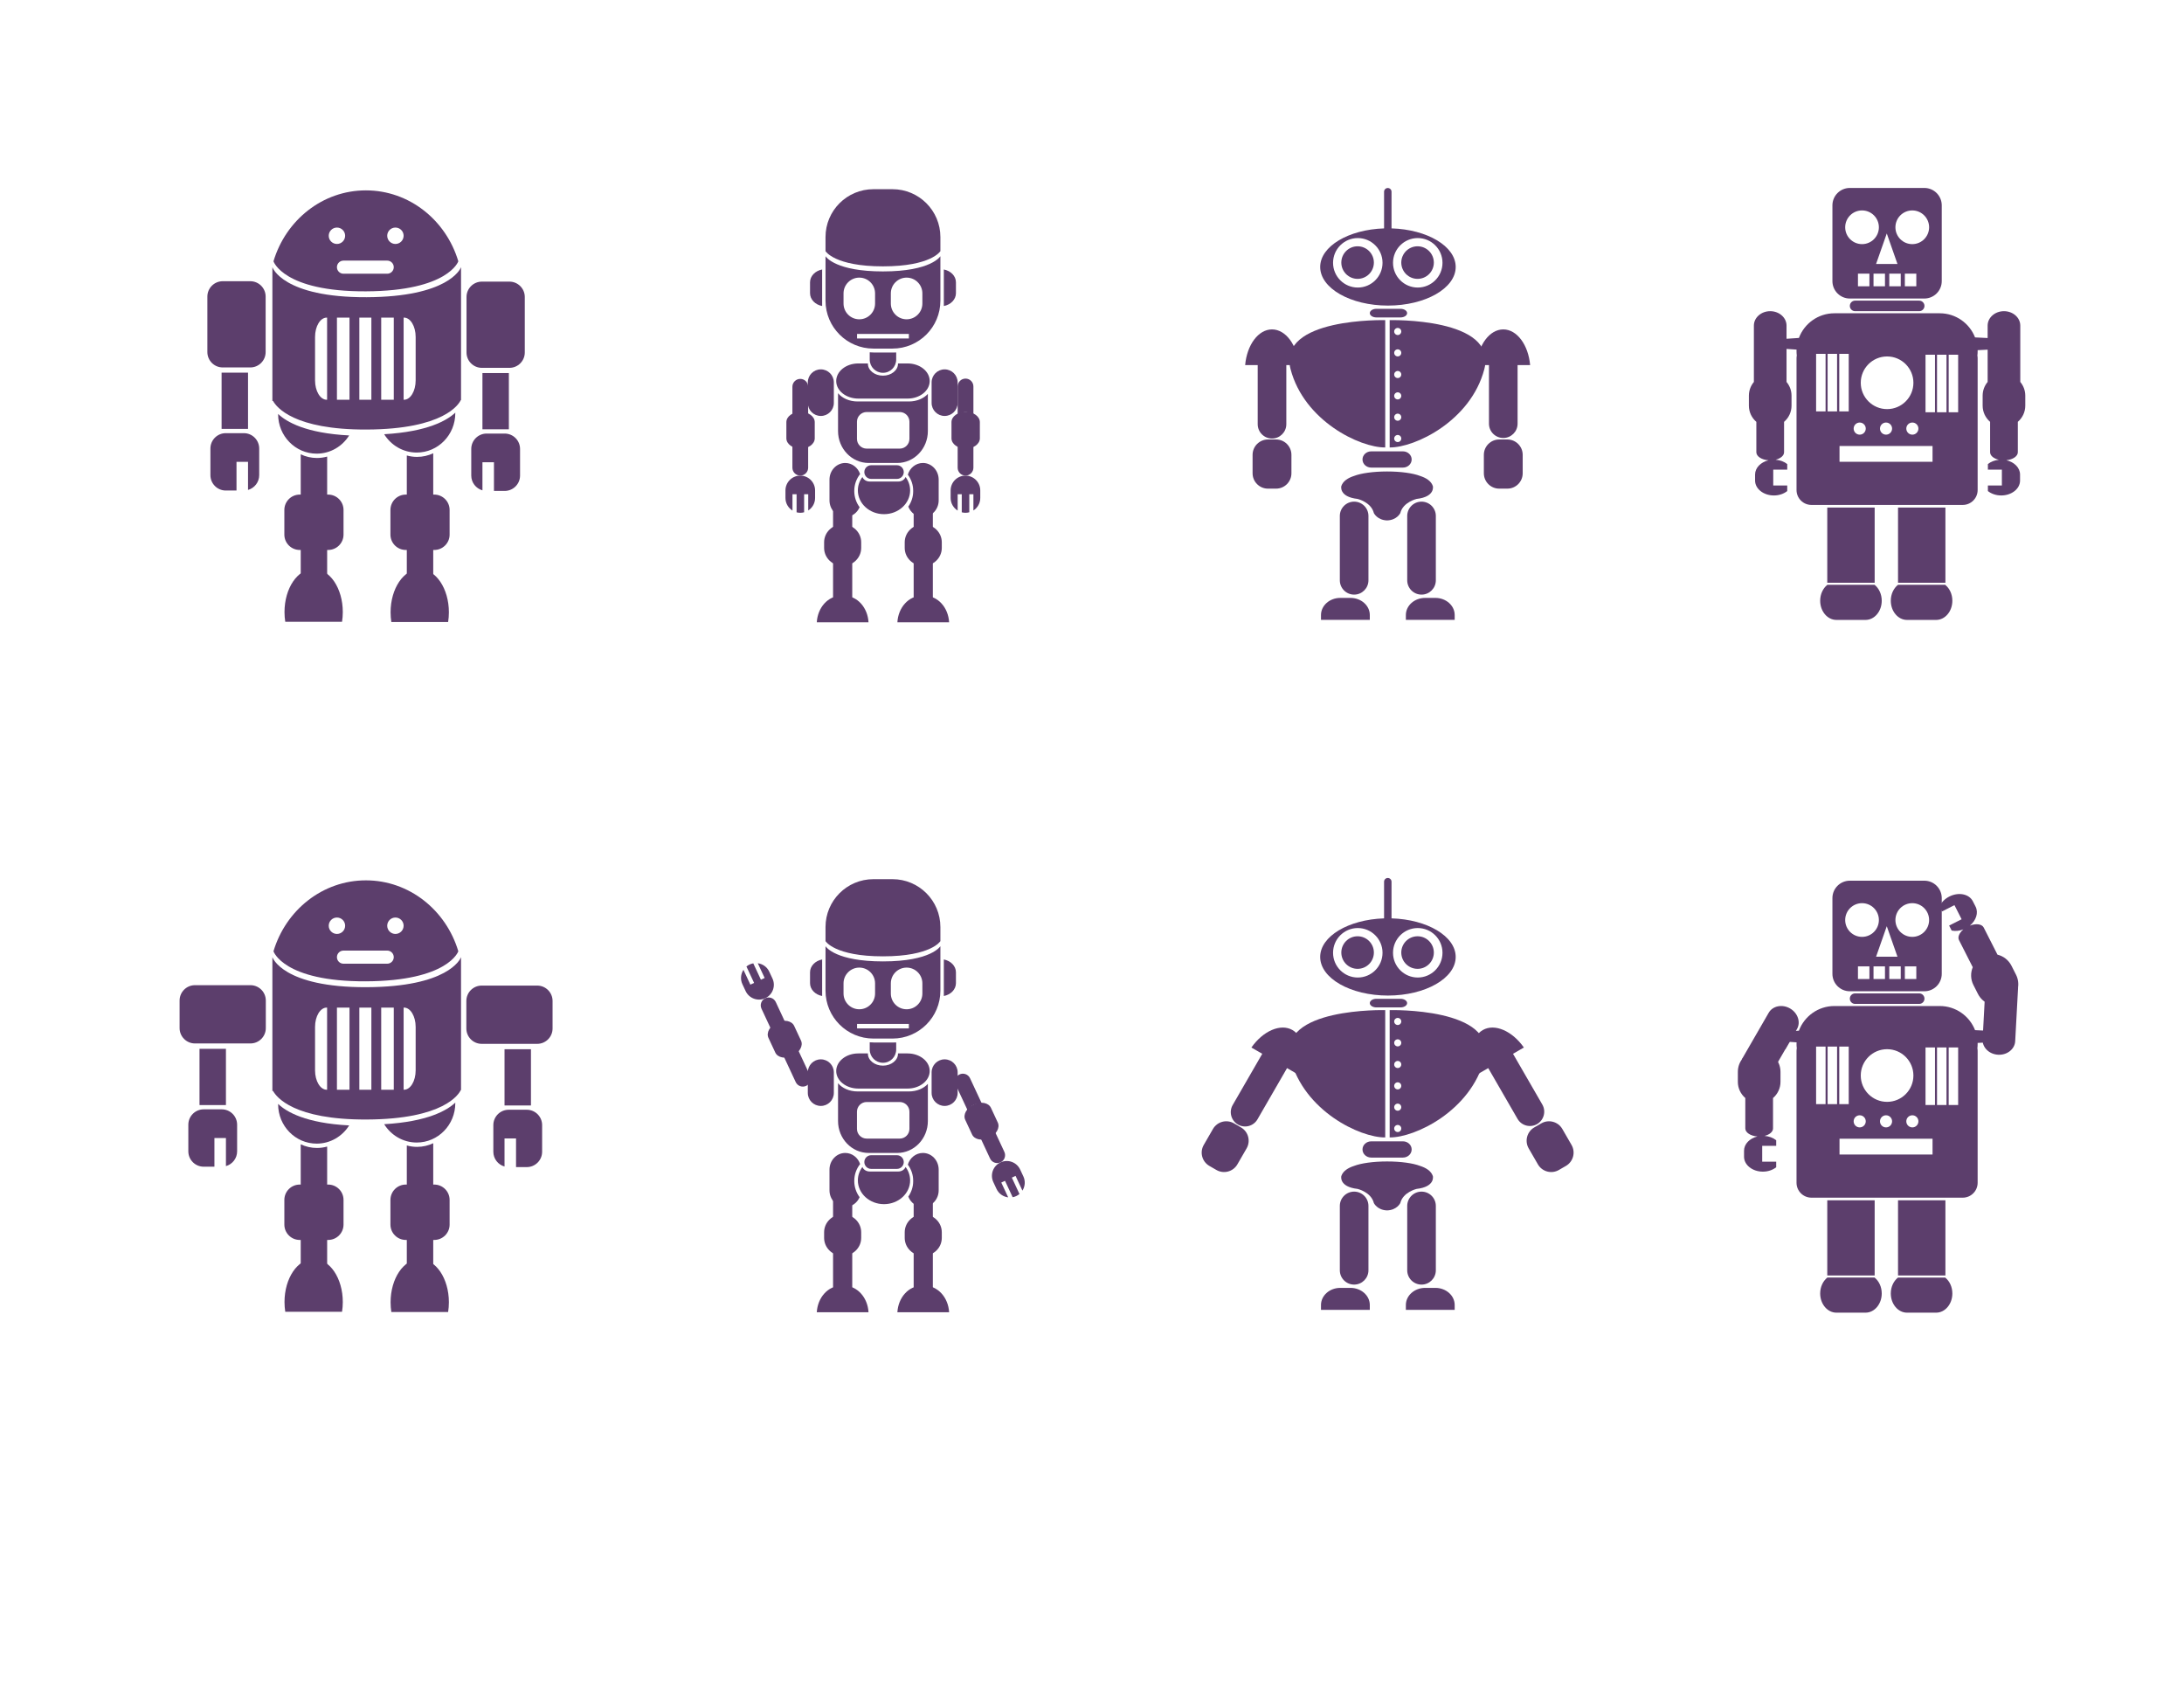 <?xml version="1.0" encoding="utf-8"?>
<!-- Generator: Adobe Illustrator 15.0.0, SVG Export Plug-In . SVG Version: 6.00 Build 0)  -->
<!DOCTYPE svg PUBLIC "-//W3C//DTD SVG 1.1//EN" "http://www.w3.org/Graphics/SVG/1.1/DTD/svg11.dtd">
<svg version="1.1" id="Layer_1" xmlns="http://www.w3.org/2000/svg" xmlns:xlink="http://www.w3.org/1999/xlink" x="0px" y="0px"
	 width="792px" height="612px" viewBox="0 0 792 612" enable-background="new 0 0 792 612" xml:space="preserve">
<g>
	<g>
		<path fill="#5C3E6C" d="M75.2,127.659c0,3.078,2.495,5.572,5.572,5.572h9.986c3.077,0,5.572-2.494,5.572-5.572v-20.12
			c0-3.077-2.495-5.572-5.572-5.572h-9.986c-3.077,0-5.572,2.495-5.572,5.572V127.659z"/>
		<path fill="#5C3E6C" d="M169.178,127.806c0,3.078,2.494,5.572,5.57,5.572h9.987c3.077,0,5.571-2.494,5.571-5.572v-20.12
			c0-3.077-2.494-5.572-5.571-5.572h-9.987c-3.076,0-5.57,2.496-5.57,5.572V127.806z"/>
		<path fill="#5C3E6C" d="M151.234,165.666c-1.285,0-2.527-0.181-3.709-0.512v50.806h9.582v-51.615
			C155.321,165.191,153.332,165.666,151.234,165.666z"/>
		<path fill="#5C3E6C" d="M114.943,166.062c-2.104,0-4.098-0.478-5.888-1.328v51.151h9.583v-50.33
			C117.46,165.883,116.223,166.062,114.943,166.062z"/>
		<rect x="80.359" y="135.12" fill="#5C3E6C" width="9.583" height="20.393"/>
		<rect x="174.951" y="135.268" fill="#5C3E6C" width="9.582" height="20.393"/>
		<path fill="#5C3E6C" d="M88.423,157.061h-6.546c-3.077,0-5.572,2.494-5.572,5.571v9.656c0,3.077,2.495,5.572,5.572,5.572h3.889
			v-10.4h4.176v10.185c2.338-0.661,4.054-2.806,4.054-5.356v-9.656C93.996,159.555,91.5,157.061,88.423,157.061z"/>
		<path fill="#5C3E6C" d="M183.016,157.207h-6.547c-3.077,0-5.572,2.495-5.572,5.572v9.656c0,2.551,1.717,4.695,4.055,5.357v-10.186
			h4.176v10.4h3.889c3.076,0,5.571-2.496,5.571-5.572v-9.656C188.587,159.702,186.092,157.207,183.016,157.207z"/>
		<path fill="#5C3E6C" d="M167.169,96.925c-0.315,0.791-4.847,10.716-34.186,10.842c-30.548,0.131-34.204-10.889-34.205-10.894
			v48.513c0.083,0,0.167,0.001,0.25,0.004c1.198,2.203,7.464,10.472,33.955,10.359c28.07-0.121,33.432-9.212,34.119-10.691
			c0.028,0.01,0.06,0.016,0.087,0.028V96.923C167.182,96.924,167.176,96.924,167.169,96.925z M118.618,144.947h-0.146
			c-2.332,0-4.221-3.138-4.221-7.011v-15.761c0-3.873,1.89-7.012,4.221-7.012h0.146V144.947z M126.74,144.947h-4.552v-29.784h4.552
			V144.947z M134.672,144.947h-4.363v-29.784h4.363V144.947z M142.799,144.947h-4.559v-29.784h4.559V144.947z M150.732,137.937
			c0,3.873-1.889,7.011-4.221,7.011h-0.144v-29.784h0.144c2.332,0,4.221,3.14,4.221,7.012V137.937z"/>
		<path fill="#5C3E6C" d="M132.689,69.028c-15.745,0-29.068,10.816-33.514,25.714c0.001,0.005,3.582,11.025,33.514,10.895
			c29.94-0.131,33.514-10.895,33.514-10.895l0,0C161.758,79.844,148.435,69.028,132.689,69.028z M119.212,85.484
			c0-1.643,1.333-2.974,2.975-2.974c1.642,0,2.974,1.332,2.974,2.974c0,1.643-1.332,2.974-2.974,2.974
			C120.544,88.458,119.212,87.127,119.212,85.484z M140.416,99.252h-15.852c-1.314,0-2.379-1.065-2.379-2.379
			c0-1.313,1.065-2.379,2.379-2.379h15.852c1.314,0,2.379,1.065,2.379,2.379C142.795,98.187,141.73,99.252,140.416,99.252z
			 M143.393,88.458c-1.643,0-2.975-1.331-2.975-2.974c0-1.643,1.332-2.974,2.975-2.974s2.975,1.332,2.975,2.974
			C146.367,87.127,145.035,88.458,143.393,88.458z"/>
		<path fill="#5C3E6C" d="M124.575,193.84c0,3.078-2.495,5.572-5.572,5.572h-10.314c-3.077,0-5.572-2.494-5.572-5.572v-8.933
			c0-3.077,2.495-5.572,5.572-5.572h10.314c3.077,0,5.572,2.495,5.572,5.572V193.84z"/>
		<path fill="#5C3E6C" d="M163.045,193.84c0,3.078-2.494,5.572-5.571,5.572H147.16c-3.078,0-5.572-2.494-5.572-5.572v-8.933
			c0-3.077,2.494-5.572,5.572-5.572h10.313c3.077,0,5.571,2.495,5.571,5.572V193.84z"/>
		<path fill="#5C3E6C" d="M139.314,157.446c2.479,3.994,6.842,6.648,11.814,6.648c7.72,0,13.979-6.392,13.979-14.276
			c0-0.062-0.004-0.125-0.005-0.187C162.067,152.478,155.043,156.527,139.314,157.446z"/>
		<path fill="#5C3E6C" d="M100.863,150.096c-0.001,0.039-0.004,0.078-0.004,0.117c0,7.885,6.259,14.277,13.979,14.277
			c4.953,0,9.302-2.635,11.784-6.602C110.923,157.08,103.901,152.99,100.863,150.096z"/>
		<path fill="#5C3E6C" d="M103.537,225.454h20.501c0.177-1.132,0.272-2.31,0.272-3.521c0-8.64-4.732-15.642-10.57-15.642
			c-5.836,0-10.568,7.002-10.568,15.642c0,1.213,0.097,2.393,0.273,3.526C103.476,225.458,103.505,225.454,103.537,225.454z"/>
		<path fill="#5C3E6C" d="M142.008,225.539h20.5c0.176-1.132,0.273-2.31,0.273-3.521c0-8.639-4.733-15.642-10.57-15.642
			c-5.838,0-10.569,7.003-10.569,15.642c0,1.213,0.097,2.392,0.272,3.525C141.946,225.543,141.975,225.539,142.008,225.539z"/>
	</g>
</g>
<g>
	<g>
		<path fill="#5C3E6C" d="M320.193,96.578c17.562,0,20.83-5.514,20.83-5.514v-5.098c0-9.591-7.775-17.365-17.366-17.365h-6.928
			c-9.591,0-17.367,7.774-17.367,17.365v5.098C299.362,91.064,302.631,96.578,320.193,96.578z"/>
		<path fill="#5C3E6C" d="M298.138,98.009c0-0.103,0.008-0.2,0.021-0.296c-2.522,0.469-4.411,2.374-4.411,4.656v3.939
			c0,2.277,1.879,4.178,4.391,4.653V98.009z"/>
		<path fill="#5C3E6C" d="M342.269,98.009c0-0.103-0.008-0.2-0.02-0.296c2.522,0.469,4.41,2.374,4.41,4.656v3.939
			c0,2.277-1.879,4.178-4.391,4.653V98.009z"/>
		<path fill="#5C3E6C" d="M320.193,98.416c-16.932,0-20.576-5.121-20.815-5.49c-0.006-0.002-0.011-0.003-0.016-0.004v16.107
			c0,9.59,7.776,17.365,17.367,17.365h6.928c9.591,0,17.366-7.775,17.366-17.365V92.902
			C341.023,92.902,337.756,98.416,320.193,98.416z M305.897,110.057v-3.676c0-3.158,2.561-5.717,5.719-5.717
			s5.719,2.559,5.719,5.717v3.676c0,3.158-2.561,5.719-5.719,5.719S305.897,113.215,305.897,110.057z M329.588,122.72h-18.789
			v-1.634h18.789V122.72z M334.488,110.057c0,3.158-2.56,5.719-5.718,5.719s-5.719-2.561-5.719-5.719v-3.676
			c0-3.158,2.561-5.717,5.719-5.717s5.718,2.559,5.718,5.717V110.057z"/>
		<path fill="#5C3E6C" d="M323.964,127.822h-6.928c-0.555,0-1.102-0.027-1.643-0.078v2.633c0,2.65,2.148,4.799,4.8,4.799
			c2.65,0,4.799-2.148,4.799-4.799v-2.586C324.652,127.811,324.309,127.822,323.964,127.822z"/>
		<path fill="#5C3E6C" d="M329.132,131.783h-3.482v0.093c0,2.397-2.443,4.339-5.456,4.339c-3.015,0-5.457-1.941-5.457-4.339v-0.093
			h-3.482c-4.425,0-8.011,2.854-8.011,6.371c0,3.519,3.586,6.371,8.011,6.371h17.878c4.425,0,8.012-2.853,8.012-6.371
			C337.144,134.637,333.557,131.783,329.132,131.783z"/>
		<path fill="#5C3E6C" d="M327.737,171.17c0,1.371-1.112,2.48-2.481,2.48h-9.334c-1.37,0-2.481-1.109-2.481-2.48l0,0
			c0-1.371,1.111-2.481,2.481-2.481h9.334C326.625,168.688,327.737,169.799,327.737,171.17L327.737,171.17z"/>
		<path fill="#5C3E6C" d="M328.394,172.954c-0.387,0.956-1.406,1.641-2.606,1.641h-10.437c-1.201,0-2.223-0.685-2.607-1.641
			c-1.041,1.384-1.651,3.058-1.651,4.86c0,4.762,4.243,8.621,9.477,8.621c5.234,0,9.477-3.859,9.477-8.621
			C330.045,176.012,329.435,174.338,328.394,172.954z"/>
		<path fill="#5C3E6C" d="M334.679,167.871c-2.566,0-4.739,1.786-5.462,4.244c1.223,1.637,1.95,3.684,1.95,5.904
			c0,2.121-0.662,4.078-1.784,5.677c0.852,2.204,2.9,3.759,5.296,3.759c3.158,0,5.719-2.699,5.719-6.029v-7.521
			C340.397,170.571,337.837,167.871,334.679,167.871z"/>
		<path fill="#5C3E6C" d="M309.79,178.02c0-2.32,0.795-4.451,2.119-6.125c-0.785-2.342-2.897-4.023-5.387-4.023
			c-3.157,0-5.718,2.7-5.718,6.033v7.521c0,3.33,2.561,6.029,5.718,6.029c2.317,0,4.309-1.454,5.207-3.545
			C310.514,182.275,309.79,180.235,309.79,178.02z"/>
		<path fill="#5C3E6C" d="M347.28,146.104c0,2.607-2.113,4.719-4.72,4.719l0,0c-2.607,0-4.721-2.111-4.721-4.719v-7.453
			c0-2.605,2.113-4.72,4.721-4.72l0,0c2.606,0,4.72,2.114,4.72,4.72V146.104z"/>
		<path fill="#5C3E6C" d="M302.381,146.104c0,2.607-2.113,4.719-4.721,4.719l0,0c-2.606,0-4.719-2.111-4.719-4.719v-7.453
			c0-2.605,2.112-4.72,4.719-4.72l0,0c2.607,0,4.721,2.114,4.721,4.72V146.104z"/>
		<path fill="#5C3E6C" d="M355.331,158.941c0,2.059-2.302,3.727-5.144,3.727l0,0c-2.841,0-5.143-1.668-5.143-3.727v-5.883
			c0-2.059,2.302-3.727,5.143-3.727l0,0c2.842,0,5.144,1.668,5.144,3.727V158.941z"/>
		<path fill="#5C3E6C" d="M350.136,149.446c1.148,0,2.173,0.521,2.857,1.336v-10.651c0-1.576-1.279-2.856-2.857-2.856
			c-1.577,0-2.855,1.28-2.855,2.856v10.651C347.964,149.967,348.988,149.446,350.136,149.446z"/>
		<path fill="#5C3E6C" d="M290.21,149.553c1.146,0,2.172,0.519,2.855,1.334v-10.65c0-1.578-1.278-2.855-2.855-2.855
			c-1.578,0-2.857,1.277-2.857,2.855v10.65C288.036,150.071,289.062,149.553,290.21,149.553z"/>
		<path fill="#5C3E6C" d="M305.578,190.527c1.275,0,2.463,0.352,3.479,0.949v-14.141c0-2.307-1.558-4.176-3.479-4.176
			c-1.92,0-3.478,1.869-3.478,4.176v14.139C303.116,190.879,304.304,190.527,305.578,190.527z"/>
		<path fill="#5C3E6C" d="M334.808,190.527c1.274,0,2.461,0.352,3.477,0.949v-14.141c0-2.307-1.556-4.176-3.477-4.176
			s-3.479,1.869-3.479,4.176v14.139C332.345,190.879,333.532,190.527,334.808,190.527z"/>
		<path fill="#5C3E6C" d="M341.529,198.672c0,3.596-3.011,6.51-6.722,6.51l0,0c-3.713,0-6.723-2.914-6.723-6.51v-2.047
			c0-3.598,3.01-6.512,6.723-6.512l0,0c3.711,0,6.722,2.914,6.722,6.512V198.672z"/>
		<path fill="#5C3E6C" d="M312.301,198.672c0,3.596-3.01,6.51-6.723,6.51l0,0c-3.712,0-6.722-2.914-6.722-6.51v-2.047
			c0-3.598,3.01-6.512,6.722-6.512l0,0c3.713,0,6.723,2.914,6.723,6.512V198.672z"/>
		<path fill="#5C3E6C" d="M325.658,225.637h18.526c-0.292-5.362-4.104-9.604-8.768-9.604h-1.22c-4.667,0-8.483,4.253-8.768,9.622
			C325.503,225.643,325.579,225.637,325.658,225.637z"/>
		<path fill="#5C3E6C" d="M305.578,217.189c1.275,0,2.463,0.351,3.479,0.949v-14.141c0-2.307-1.558-4.176-3.479-4.176
			c-1.92,0-3.478,1.869-3.478,4.176v14.139C303.116,217.54,304.304,217.189,305.578,217.189z"/>
		<path fill="#5C3E6C" d="M334.808,217.189c1.274,0,2.461,0.351,3.477,0.949v-14.141c0-2.307-1.556-4.176-3.477-4.176
			s-3.479,1.869-3.479,4.176v14.139C332.345,217.54,333.532,217.189,334.808,217.189z"/>
		<path fill="#5C3E6C" d="M296.43,225.637h18.526c-0.293-5.362-4.104-9.604-8.766-9.604h-1.222c-4.668,0-8.481,4.253-8.767,9.622
			C296.275,225.643,296.351,225.637,296.43,225.637z"/>
		<path fill="#5C3E6C" d="M350.136,160.274c1.148,0,2.173-0.519,2.857-1.335v10.65c0,1.578-1.279,2.856-2.857,2.856
			c-1.577,0-2.855-1.278-2.855-2.856v-10.65C347.964,159.756,348.988,160.274,350.136,160.274z"/>
		<path fill="#5C3E6C" d="M290.21,160.274c1.146,0,2.172-0.519,2.855-1.335v10.65c0,1.578-1.278,2.856-2.855,2.856
			c-1.578,0-2.857-1.278-2.857-2.856v-10.65C288.036,159.756,289.062,160.274,290.21,160.274z"/>
		<path fill="#5C3E6C" d="M295.455,158.941c0,2.059-2.303,3.727-5.144,3.727l0,0c-2.841,0-5.144-1.668-5.144-3.727v-5.883
			c0-2.059,2.303-3.727,5.144-3.727l0,0c2.841,0,5.144,1.668,5.144,3.727V158.941z"/>
		<path fill="#5C3E6C" d="M350.107,172.457c-2.967,0-5.372,2.404-5.372,5.372v2.739c0,1.926,1.02,3.612,2.545,4.561v-5.932h1.49
			v6.568c0.428,0.109,0.875,0.173,1.337,0.173c0.484,0,0.95-0.069,1.396-0.188v-6.553h1.49v5.896
			c1.493-0.953,2.486-2.623,2.486-4.525v-2.739C355.479,174.861,353.074,172.457,350.107,172.457z"/>
		<path fill="#5C3E6C" d="M290.21,172.457c-2.968,0-5.373,2.404-5.373,5.372v2.739c0,1.926,1.019,3.612,2.545,4.561v-5.932h1.491
			v6.568c0.428,0.109,0.874,0.173,1.337,0.173c0.482,0,0.948-0.069,1.395-0.188v-6.553h1.49v5.896
			c1.494-0.953,2.486-2.623,2.486-4.525v-2.739C295.581,174.861,293.177,172.457,290.21,172.457z"/>
		<path fill="#5C3E6C" d="M329.617,145.568h-18.638c-2.984,0-5.597-1.197-7.073-2.994v13.721c0,6.394,4.98,11.576,11.125,11.576
			h10.324c6.145,0,11.124-5.183,11.124-11.576v-13.473C334.973,144.48,332.463,145.568,329.617,145.568z M329.795,159.146
			c0,1.945-1.577,3.521-3.521,3.521h-11.987c-1.943,0-3.521-1.576-3.521-3.521v-6.229c0-1.943,1.577-3.52,3.521-3.52h11.987
			c1.944,0,3.521,1.576,3.521,3.52V159.146z"/>
	</g>
</g>
<g>
	<g>
		<g>
			<circle fill="#5C3E6C" cx="492.316" cy="95.208" r="5.904"/>
			<circle fill="#5C3E6C" cx="514.061" cy="95.208" r="5.904"/>
			<path fill="#5C3E6C" d="M504.619,82.811v-13.29c0-0.747-0.605-1.352-1.352-1.352s-1.352,0.604-1.352,1.352v13.295
				C489,83.229,478.75,89.329,478.75,96.795c0,7.735,11,14.005,24.57,14.005c13.568,0,24.569-6.27,24.569-14.005
				C527.89,89.309,517.584,83.195,504.619,82.811z M492.387,104.261c-4.953,0-8.969-4.016-8.969-8.969
				c0-4.952,4.016-8.968,8.969-8.968s8.969,4.016,8.969,8.968C501.355,100.245,497.34,104.261,492.387,104.261z M514.131,104.261
				c-4.953,0-8.968-4.016-8.968-8.969c0-4.952,4.015-8.968,8.968-8.968s8.969,4.016,8.969,8.968
				C523.1,100.245,519.084,104.261,514.131,104.261z"/>
		</g>
		<path fill="#5C3E6C" d="M502.336,116.08c0,0-39.24-1.013-34.328,17.771c4.914,18.784,25.168,28.492,34.328,28.392V116.08z"/>
		<path fill="#5C3E6C" d="M510.273,113.537c0,0.862-1.072,1.562-2.395,1.562h-8.74c-1.323,0-2.395-0.7-2.395-1.562l0,0
			c0-0.863,1.071-1.562,2.395-1.562h8.74C509.201,111.975,510.273,112.674,510.273,113.537L510.273,113.537z"/>
		<path fill="#5C3E6C" d="M511.922,166.604c0,1.626-1.412,2.943-3.156,2.943h-11.514c-1.744,0-3.158-1.317-3.158-2.943l0,0
			c0-1.626,1.414-2.945,3.158-2.945h11.514C510.51,163.659,511.922,164.979,511.922,166.604L511.922,166.604z"/>
		<path fill="#5C3E6C" d="M519.607,176.255c-0.605-1.832-2.428-2.98-4.654-3.694c-2.492-0.966-6.908-1.608-11.943-1.608
			c-5.037,0-9.453,0.643-11.947,1.608c-2.225,0.714-4.047,1.862-4.65,3.694c0,0-0.979,3.881,5.903,4.654
			c0,0,4.927,1.148,5.903,5.138c0,0,1.232,2.552,4.791,2.655c3.557-0.104,4.789-2.655,4.789-2.655
			c0.977-3.989,5.904-5.138,5.904-5.138C520.584,180.136,519.607,176.255,519.607,176.255z"/>
		<path fill="#5C3E6C" d="M503.945,116.08v46.162c9.16,0.101,29.413-9.607,34.328-28.392
			C543.188,115.067,503.945,116.08,503.945,116.08z M506.869,160.288c-0.709,0-1.284-0.576-1.284-1.286s0.575-1.284,1.284-1.284
			c0.711,0,1.286,0.574,1.286,1.284S507.58,160.288,506.869,160.288z M506.869,152.558c-0.709,0-1.284-0.575-1.284-1.285
			c0-0.711,0.575-1.286,1.284-1.286c0.711,0,1.286,0.575,1.286,1.286C508.155,151.982,507.58,152.558,506.869,152.558z
			 M506.869,144.827c-0.709,0-1.284-0.575-1.284-1.286c0-0.71,0.575-1.284,1.284-1.284c0.711,0,1.286,0.574,1.286,1.284
			C508.155,144.252,507.58,144.827,506.869,144.827z M506.869,137.081c-0.709,0-1.284-0.574-1.284-1.284s0.575-1.286,1.284-1.286
			c0.711,0,1.286,0.576,1.286,1.286S507.58,137.081,506.869,137.081z M506.869,129.232c-0.709,0-1.284-0.574-1.284-1.285
			c0-0.709,0.575-1.284,1.284-1.284c0.711,0,1.286,0.575,1.286,1.284C508.155,128.658,507.58,129.232,506.869,129.232z
			 M506.869,121.479c-0.709,0-1.284-0.576-1.284-1.286s0.575-1.285,1.284-1.285c0.711,0,1.286,0.575,1.286,1.285
			S507.58,121.479,506.869,121.479z"/>
		<path fill="#5C3E6C" d="M471.015,132.376c-0.644-7.303-4.757-12.936-9.737-12.936c-4.981,0-9.094,5.633-9.738,12.936H471.015z"/>
		<path fill="#5C3E6C" d="M554.881,132.376c-0.645-7.303-4.757-12.936-9.738-12.936c-4.98,0-9.093,5.633-9.737,12.936H554.881z"/>
		<path fill="#5C3E6C" d="M552.186,171.604c0,3.078-2.495,5.572-5.572,5.572h-2.939c-3.078,0-5.572-2.494-5.572-5.572v-6.68
			c0-3.078,2.494-5.573,5.572-5.573h2.939c3.077,0,5.572,2.495,5.572,5.573V171.604z"/>
		<path fill="#5C3E6C" d="M496.25,210.416c0,2.866-2.324,5.188-5.189,5.188l0,0c-2.865,0-5.189-2.322-5.189-5.188v-23.335
			c0-2.866,2.324-5.188,5.189-5.188l0,0c2.865,0,5.189,2.321,5.189,5.188V210.416z"/>
		<path fill="#5C3E6C" d="M496.742,224.762v-1.754c0-3.432-3.135-6.214-7.004-6.214h-3.696c-3.868,0-7.003,2.782-7.003,6.214v1.754
			H496.742z"/>
		<path fill="#5C3E6C" d="M510.312,210.415c0,2.867,2.323,5.189,5.188,5.189l0,0c2.866,0,5.189-2.322,5.189-5.189v-23.334
			c0-2.866-2.323-5.189-5.189-5.189l0,0c-2.865,0-5.188,2.323-5.188,5.189V210.415z"/>
		<path fill="#5C3E6C" d="M509.819,224.761v-1.753c0-3.432,3.136-6.214,7.004-6.214h3.695c3.868,0,7.004,2.782,7.004,6.214v1.753
			H509.819z"/>
		<path fill="#5C3E6C" d="M466.467,153.815c0,2.866-2.324,5.188-5.189,5.188l0,0c-2.867,0-5.189-2.322-5.189-5.188v-23.334
			c0-2.866,2.322-5.189,5.189-5.189l0,0c2.865,0,5.189,2.323,5.189,5.189V153.815z"/>
		<path fill="#5C3E6C" d="M550.332,153.619c0,2.865-2.322,5.188-5.189,5.188l0,0c-2.865,0-5.189-2.323-5.189-5.188v-23.335
			c0-2.865,2.324-5.189,5.189-5.189l0,0c2.867,0,5.189,2.324,5.189,5.189V153.619z"/>
		<path fill="#5C3E6C" d="M468.319,171.604c0,3.078-2.495,5.572-5.571,5.572h-2.941c-3.076,0-5.572-2.494-5.572-5.572v-6.68
			c0-3.078,2.496-5.573,5.572-5.573h2.941c3.076,0,5.571,2.495,5.571,5.573V171.604z"/>
	</g>
</g>
<g>
	<g>
		<path fill="#5C3E6C" d="M697.885,110.919c0,1.057-0.857,1.911-1.912,1.911h-23.243c-1.056,0-1.911-0.854-1.911-1.911l0,0
			c0-1.055,0.855-1.91,1.911-1.91h23.243C697.027,109.009,697.885,109.864,697.885,110.919L697.885,110.919z"/>
		<path fill="#5C3E6C" d="M697.838,68.15h-27.02c-3.487,0-6.314,2.827-6.314,6.313v27.465c0,3.488,2.827,6.315,6.314,6.315h27.02
			c3.488,0,6.314-2.827,6.314-6.315V74.464C704.152,70.978,701.326,68.15,697.838,68.15z M669.135,82.411
			c0-3.375,2.734-6.111,6.109-6.111s6.109,2.736,6.109,6.111c0,3.373-2.734,6.107-6.109,6.107S669.135,85.784,669.135,82.411z
			 M684.215,84.655l3.875,11.051h-7.751L684.215,84.655z M677.92,103.796h-4.156v-4.582h4.156V103.796z M683.564,103.796h-4.155
			v-4.582h4.155V103.796z M689.279,103.796h-4.156v-4.582h4.156V103.796z M694.925,103.796h-4.156v-4.582h4.156V103.796z
			 M693.459,88.519c-3.375,0-6.109-2.734-6.109-6.107c0-3.375,2.734-6.111,6.109-6.111c3.373,0,6.109,2.736,6.109,6.111
			C699.568,85.784,696.832,88.519,693.459,88.519z"/>
		<path fill="#5C3E6C" d="M679.822,212.073v-0.021h-17.186v0.021c-1.551,1.252-2.57,3.359-2.57,5.75
			c0,3.842,2.633,6.957,5.878,6.957h10.569c3.246,0,5.877-3.115,5.877-6.957C682.391,215.433,681.373,213.327,679.822,212.073z"/>
		<path fill="#5C3E6C" d="M705.48,212.122v-0.069h-17.207c-1.567,1.249-2.6,3.366-2.6,5.771c0,3.842,2.631,6.957,5.877,6.957h10.57
			c3.245,0,5.877-3.115,5.877-6.957C707.998,215.462,707.002,213.378,705.48,212.122z"/>
		<g>
			<polygon fill="#5C3E6C" points="662.637,190.497 662.637,195.976 662.637,211.299 679.822,211.299 679.822,195.976 
				679.822,190.497 679.822,184.036 662.637,184.036 			"/>
			<polygon fill="#5C3E6C" points="688.297,190.497 688.297,195.976 688.297,211.299 705.48,211.299 705.48,195.976 705.48,190.497 
				705.48,184.036 688.297,184.036 			"/>
			<path fill="#5C3E6C" d="M731.738,163.983v-11.027c1.652-1.419,2.705-3.52,2.705-5.867v-3.629c0-1.895-0.684-3.627-1.814-4.971
				v-20.43c0-2.889-2.65-5.229-5.919-5.229s-5.918,2.341-5.918,5.229v4.505c-1.396-0.079-2.923-0.155-4.565-0.224
				c-2.001-5.12-6.978-8.748-12.807-8.748h-38.184c-5.902,0-10.936,3.719-12.883,8.943c-1.688,0.092-3.19,0.192-4.49,0.299v-4.775
				c0-2.889-2.65-5.229-5.92-5.229c-3.269,0-5.918,2.341-5.918,5.229v20.434c-1.129,1.345-1.812,3.078-1.812,4.971v3.629
				c0,2.35,1.051,4.449,2.704,5.867v11.022c0,1.5,1.921,2.735,4.399,2.917c-2.809,0.668-4.857,2.727-4.857,5.166v2.19
				c0,2.98,3.056,5.396,6.825,5.396c1.892,0,3.601-0.61,4.835-1.596v-2.025h-5.074v-5.738h5.074v-2.025
				c-1.1-0.877-2.574-1.455-4.221-1.572c1.805-0.447,3.072-1.493,3.072-2.712V152.96c1.654-1.418,2.705-3.518,2.705-5.867v-3.629
				c0-1.893-0.684-3.626-1.812-4.971v-11.979c1.077,0.088,2.295,0.172,3.641,0.25c-0.008,0.19-0.016,0.381-0.016,0.574
				c0,0.533,0.034,1.061,0.094,1.578c-0.059,0.318-0.094,0.645-0.094,0.979v47.78c0,2.989,2.424,5.412,5.413,5.412h4.577h1.158
				h17.186h8.475h17.184h2.518h3.756c2.99,0,5.414-2.423,5.414-5.412v-47.78c0-0.335-0.036-0.661-0.094-0.979
				c0.061-0.518,0.094-1.045,0.094-1.578c0-0.125-0.006-0.248-0.01-0.369c1.291-0.059,2.506-0.121,3.634-0.186v11.706
				c-1.13,1.344-1.813,3.075-1.813,4.97v3.629c0,2.348,1.053,4.448,2.705,5.867v11.027c0,1.241,1.316,2.301,3.176,2.732
				c-1.548,0.154-2.934,0.715-3.979,1.551v2.025h5.074v5.738h-5.074v2.025c1.234,0.985,2.942,1.596,4.834,1.596
				c3.77,0,6.826-2.415,6.826-5.396v-2.19c0-2.469-2.1-4.545-4.963-5.188C729.94,166.638,731.738,165.435,731.738,163.983z
				 M662.023,149.175h-3.436v-20.868h3.436V149.175z M695.689,155.405c0,1.215-0.984,2.197-2.197,2.197s-2.197-0.982-2.197-2.197
				c0-1.211,0.984-2.195,2.197-2.195S695.689,154.194,695.689,155.405z M684.328,129.248c5.271,0,9.546,4.274,9.546,9.547
				s-4.274,9.546-9.546,9.546c-5.273,0-9.547-4.273-9.547-9.546S679.055,129.248,684.328,129.248z M686.143,155.405
				c0,1.215-0.983,2.197-2.197,2.197c-1.213,0-2.195-0.982-2.195-2.197c0-1.211,0.982-2.195,2.195-2.195
				C685.159,153.21,686.143,154.194,686.143,155.405z M674.4,153.21c1.212,0,2.195,0.984,2.195,2.195
				c0,1.215-0.983,2.197-2.195,2.197c-1.214,0-2.197-0.982-2.197-2.197C672.203,154.194,673.187,153.21,674.4,153.21z
				 M666.193,149.175h-3.437v-20.868h3.437V149.175z M666.983,128.307h3.437v20.868h-3.437V128.307z M700.812,167.437h-33.734
				v-5.729h33.734V167.437z M701.702,149.487h-3.437V128.62h3.437V149.487z M705.871,149.487h-3.438V128.62h3.438V149.487z
				 M710.098,149.487h-3.436V128.62h3.436V149.487z"/>
		</g>
	</g>
</g>
<path fill="#5C3E6C" d="M90.82,378.347c3.078,0,5.572-2.495,5.572-5.571v-9.986c0-3.076-2.494-5.572-5.572-5.572H70.7
	c-3.076,0-5.571,2.496-5.571,5.572v9.986c0,3.076,2.495,5.571,5.571,5.571H90.82z"/>
<path fill="#5C3E6C" d="M194.808,378.492c3.078,0,5.572-2.494,5.572-5.57v-9.987c0-3.077-2.494-5.571-5.572-5.571h-20.12
	c-3.077,0-5.572,2.494-5.572,5.571v9.987c0,3.076,2.495,5.57,5.572,5.57H194.808z"/>
<path fill="#5C3E6C" d="M151.234,415.848c-1.285,0-2.527-0.181-3.709-0.512v50.806h9.582v-51.615
	C155.321,415.373,153.332,415.848,151.234,415.848z"/>
<path fill="#5C3E6C" d="M114.943,416.243c-2.104,0-4.099-0.478-5.889-1.328v51.151h9.583v-50.33
	C117.461,416.064,116.223,416.243,114.943,416.243z"/>
<rect x="72.351" y="380.297" fill="#5C3E6C" width="9.583" height="20.393"/>
<rect x="182.959" y="380.444" fill="#5C3E6C" width="9.582" height="20.393"/>
<path fill="#5C3E6C" d="M80.415,402.237h-6.546c-3.077,0-5.572,2.494-5.572,5.571v9.656c0,3.077,2.495,5.572,5.572,5.572h3.889
	v-10.4h4.176v10.185c2.338-0.661,4.054-2.806,4.054-5.356v-9.656C85.988,404.731,83.492,402.237,80.415,402.237z"/>
<path fill="#5C3E6C" d="M191.023,402.384h-6.547c-3.077,0-5.572,2.495-5.572,5.572v9.656c0,2.551,1.717,4.695,4.055,5.357v-10.186
	h4.176v10.4h3.889c3.076,0,5.571-2.496,5.571-5.572v-9.656C196.595,404.879,194.1,402.384,191.023,402.384z"/>
<path fill="#5C3E6C" d="M167.169,347.106c-0.315,0.791-4.847,10.716-34.187,10.842c-30.548,0.131-34.203-10.889-34.204-10.894
	v48.513c0.083,0,0.167,0.001,0.25,0.004c1.198,2.203,7.464,10.472,33.954,10.359c28.07-0.121,33.433-9.212,34.119-10.691
	c0.028,0.011,0.06,0.016,0.087,0.028v-48.162C167.182,347.105,167.176,347.105,167.169,347.106z M118.618,395.129h-0.146
	c-2.332,0-4.222-3.138-4.222-7.011v-15.761c0-3.873,1.89-7.013,4.222-7.013h0.146V395.129z M126.74,395.129h-4.553v-29.784h4.553
	V395.129z M134.672,395.129h-4.363v-29.784h4.363V395.129z M142.799,395.129h-4.559v-29.784h4.559V395.129z M150.732,388.118
	c0,3.873-1.889,7.011-4.221,7.011h-0.144v-29.784h0.144c2.332,0,4.221,3.14,4.221,7.013V388.118z"/>
<path fill="#5C3E6C" d="M132.689,319.209c-15.746,0-29.068,10.816-33.514,25.715c0.001,0.005,3.582,11.025,33.514,10.895
	c29.939-0.132,33.514-10.895,33.514-10.895l0,0C161.758,330.025,148.435,319.209,132.689,319.209z M119.212,335.666
	c0-1.643,1.333-2.975,2.976-2.975c1.642,0,2.974,1.332,2.974,2.975s-1.332,2.974-2.974,2.974
	C120.545,338.64,119.212,337.309,119.212,335.666z M140.416,349.434h-15.852c-1.314,0-2.379-1.065-2.379-2.379
	c0-1.314,1.064-2.379,2.379-2.379h15.852c1.314,0,2.379,1.064,2.379,2.379C142.795,348.368,141.73,349.434,140.416,349.434z
	 M143.393,338.64c-1.643,0-2.975-1.331-2.975-2.974s1.332-2.975,2.975-2.975s2.975,1.332,2.975,2.975S145.035,338.64,143.393,338.64
	z"/>
<path fill="#5C3E6C" d="M124.575,444.021c0,3.078-2.495,5.572-5.571,5.572h-10.314c-3.078,0-5.572-2.494-5.572-5.572v-8.933
	c0-3.077,2.494-5.572,5.572-5.572h10.314c3.076,0,5.571,2.495,5.571,5.572V444.021z"/>
<path fill="#5C3E6C" d="M163.045,444.021c0,3.078-2.494,5.572-5.571,5.572H147.16c-3.078,0-5.572-2.494-5.572-5.572v-8.933
	c0-3.077,2.494-5.572,5.572-5.572h10.313c3.077,0,5.571,2.495,5.571,5.572V444.021z"/>
<path fill="#5C3E6C" d="M139.314,407.628c2.479,3.994,6.842,6.648,11.814,6.648c7.72,0,13.979-6.392,13.979-14.276
	c0-0.062-0.004-0.125-0.005-0.187C162.067,402.659,155.043,406.709,139.314,407.628z"/>
<path fill="#5C3E6C" d="M100.863,400.277c-0.002,0.039-0.004,0.078-0.004,0.117c0,7.885,6.259,14.277,13.979,14.277
	c4.953,0,9.303-2.635,11.785-6.602C110.923,407.262,103.9,403.172,100.863,400.277z"/>
<path fill="#5C3E6C" d="M103.537,475.636h20.5c0.178-1.132,0.273-2.31,0.273-3.521c0-8.64-4.732-15.642-10.57-15.642
	c-5.837,0-10.568,7.002-10.568,15.642c0,1.213,0.096,2.393,0.273,3.526C103.477,475.64,103.505,475.636,103.537,475.636z"/>
<path fill="#5C3E6C" d="M142.008,475.721h20.5c0.176-1.132,0.273-2.31,0.273-3.521c0-8.639-4.733-15.642-10.57-15.642
	c-5.838,0-10.569,7.003-10.569,15.642c0,1.213,0.097,2.392,0.272,3.525C141.946,475.725,141.975,475.721,142.008,475.721z"/>
<path fill="#5C3E6C" d="M320.193,346.76c17.562,0,20.83-5.514,20.83-5.514v-5.098c0-9.591-7.775-17.365-17.366-17.365h-6.928
	c-9.591,0-17.367,7.774-17.367,17.365v5.098C299.362,341.246,302.631,346.76,320.193,346.76z"/>
<path fill="#5C3E6C" d="M298.138,348.19c0-0.103,0.008-0.2,0.021-0.296c-2.522,0.469-4.411,2.374-4.411,4.656v3.939
	c0,2.277,1.879,4.178,4.391,4.653V348.19z"/>
<path fill="#5C3E6C" d="M342.269,348.19c0-0.103-0.008-0.2-0.02-0.296c2.522,0.469,4.41,2.374,4.41,4.656v3.939
	c0,2.277-1.879,4.178-4.391,4.653V348.19z"/>
<path fill="#5C3E6C" d="M320.193,348.598c-16.932,0-20.576-5.121-20.815-5.49c-0.006-0.002-0.011-0.003-0.016-0.004v16.107
	c0,9.59,7.776,17.365,17.367,17.365h6.928c9.591,0,17.366-7.775,17.366-17.365v-16.127
	C341.023,343.084,337.756,348.598,320.193,348.598z M305.897,360.238v-3.676c0-3.158,2.561-5.717,5.719-5.717
	s5.719,2.559,5.719,5.717v3.676c0,3.158-2.561,5.719-5.719,5.719S305.897,363.396,305.897,360.238z M329.588,372.901h-18.789v-1.634
	h18.789V372.901z M334.488,360.238c0,3.158-2.56,5.719-5.718,5.719s-5.719-2.561-5.719-5.719v-3.676
	c0-3.158,2.561-5.717,5.719-5.717s5.718,2.559,5.718,5.717V360.238z"/>
<path fill="#5C3E6C" d="M323.964,378.004h-6.928c-0.555,0-1.102-0.027-1.643-0.078v2.633c0,2.65,2.148,4.799,4.8,4.799
	c2.65,0,4.799-2.148,4.799-4.799v-2.586C324.652,377.992,324.309,378.004,323.964,378.004z"/>
<path fill="#5C3E6C" d="M329.132,381.965h-3.482v0.093c0,2.397-2.443,4.339-5.456,4.339c-3.015,0-5.457-1.941-5.457-4.339v-0.093
	h-3.482c-4.425,0-8.011,2.854-8.011,6.371c0,3.519,3.586,6.371,8.011,6.371h17.878c4.425,0,8.012-2.853,8.012-6.371
	C337.144,384.818,333.557,381.965,329.132,381.965z"/>
<path fill="#5C3E6C" d="M327.737,421.352c0,1.371-1.112,2.48-2.481,2.48h-9.334c-1.37,0-2.481-1.109-2.481-2.48l0,0
	c0-1.371,1.111-2.481,2.481-2.481h9.334C326.625,418.87,327.737,419.98,327.737,421.352L327.737,421.352z"/>
<path fill="#5C3E6C" d="M328.394,423.136c-0.387,0.956-1.406,1.641-2.606,1.641h-10.437c-1.201,0-2.223-0.685-2.607-1.641
	c-1.041,1.384-1.651,3.058-1.651,4.86c0,4.762,4.243,8.621,9.477,8.621c5.234,0,9.477-3.859,9.477-8.621
	C330.045,426.193,329.435,424.52,328.394,423.136z"/>
<path fill="#5C3E6C" d="M334.679,418.053c-2.566,0-4.739,1.786-5.462,4.244c1.223,1.637,1.95,3.684,1.95,5.904
	c0,2.121-0.662,4.078-1.784,5.677c0.852,2.204,2.9,3.759,5.296,3.759c3.158,0,5.719-2.699,5.719-6.029v-7.521
	C340.397,420.753,337.837,418.053,334.679,418.053z"/>
<path fill="#5C3E6C" d="M309.79,428.201c0-2.32,0.795-4.451,2.119-6.125c-0.785-2.342-2.897-4.023-5.387-4.023
	c-3.157,0-5.718,2.7-5.718,6.033v7.521c0,3.33,2.561,6.029,5.718,6.029c2.317,0,4.309-1.454,5.207-3.545
	C310.514,432.457,309.79,430.417,309.79,428.201z"/>
<path fill="#5C3E6C" d="M347.28,396.285c0,2.607-2.113,4.719-4.72,4.719l0,0c-2.607,0-4.721-2.111-4.721-4.719v-7.453
	c0-2.605,2.113-4.72,4.721-4.72l0,0c2.606,0,4.72,2.114,4.72,4.72V396.285z"/>
<path fill="#5C3E6C" d="M302.381,396.285c0,2.607-2.113,4.719-4.721,4.719l0,0c-2.606,0-4.719-2.111-4.719-4.719v-7.453
	c0-2.605,2.112-4.72,4.719-4.72l0,0c2.607,0,4.721,2.114,4.721,4.72V396.285z"/>
<path fill="#5C3E6C" d="M305.578,440.709c1.275,0,2.463,0.352,3.479,0.949v-14.141c0-2.307-1.558-4.176-3.479-4.176
	c-1.92,0-3.478,1.869-3.478,4.176v14.139C303.116,441.061,304.304,440.709,305.578,440.709z"/>
<path fill="#5C3E6C" d="M334.808,440.709c1.274,0,2.461,0.352,3.477,0.949v-14.141c0-2.307-1.556-4.176-3.477-4.176
	s-3.479,1.869-3.479,4.176v14.139C332.345,441.061,333.532,440.709,334.808,440.709z"/>
<path fill="#5C3E6C" d="M341.529,448.854c0,3.596-3.011,6.51-6.722,6.51l0,0c-3.713,0-6.723-2.914-6.723-6.51v-2.047
	c0-3.598,3.01-6.512,6.723-6.512l0,0c3.711,0,6.722,2.914,6.722,6.512V448.854z"/>
<path fill="#5C3E6C" d="M312.301,448.854c0,3.596-3.01,6.51-6.723,6.51l0,0c-3.712,0-6.722-2.914-6.722-6.51v-2.047
	c0-3.598,3.01-6.512,6.722-6.512l0,0c3.713,0,6.723,2.914,6.723,6.512V448.854z"/>
<path fill="#5C3E6C" d="M325.658,475.818h18.526c-0.292-5.362-4.104-9.604-8.768-9.604h-1.22c-4.667,0-8.483,4.253-8.768,9.622
	C325.503,475.824,325.579,475.818,325.658,475.818z"/>
<path fill="#5C3E6C" d="M305.578,467.371c1.275,0,2.463,0.351,3.479,0.949V454.18c0-2.307-1.558-4.176-3.479-4.176
	c-1.92,0-3.478,1.869-3.478,4.176v14.139C303.116,467.722,304.304,467.371,305.578,467.371z"/>
<path fill="#5C3E6C" d="M334.808,467.371c1.274,0,2.461,0.351,3.477,0.949V454.18c0-2.307-1.556-4.176-3.477-4.176
	s-3.479,1.869-3.479,4.176v14.139C332.345,467.722,333.532,467.371,334.808,467.371z"/>
<path fill="#5C3E6C" d="M296.43,475.818h18.526c-0.293-5.362-4.104-9.604-8.766-9.604h-1.222c-4.668,0-8.481,4.253-8.767,9.622
	C296.275,475.824,296.351,475.818,296.43,475.818z"/>
<g>
	<path fill="#5C3E6C" d="M361.836,407.02c0.87,1.867-0.511,4.351-3.087,5.552l0,0c-2.573,1.2-5.365,0.661-6.235-1.204l-2.486-5.331
		c-0.87-1.867,0.512-4.352,3.086-5.552l0,0c2.576-1.201,5.366-0.662,6.237,1.204L361.836,407.02z"/>
	<path fill="#5C3E6C" d="M353.115,400.61c1.041-0.485,2.189-0.446,3.154,0.003l-4.501-9.653c-0.666-1.43-2.366-2.048-3.797-1.382
		c-1.43,0.667-2.046,2.367-1.381,3.795l4.502,9.653C351.368,401.999,352.077,401.094,353.115,400.61z"/>
	<path fill="#5C3E6C" d="M357.691,410.424c1.041-0.486,1.75-1.388,2.025-2.418l4.501,9.652c0.667,1.431,0.048,3.129-1.383,3.797
		c-1.43,0.667-3.128,0.048-3.794-1.381l-4.501-9.654C355.504,410.871,356.651,410.907,357.691,410.424z"/>
	<path fill="#5C3E6C" d="M362.814,421.478c-2.689,1.253-3.852,4.448-2.598,7.138l1.158,2.482c0.812,1.746,2.45,2.844,4.233,3.058
		l-2.507-5.375l1.351-0.631l2.776,5.953c0.435-0.08,0.866-0.211,1.285-0.407c0.44-0.205,0.833-0.465,1.186-0.761l-2.77-5.938
		l1.35-0.63l2.492,5.343c0.951-1.495,1.145-3.427,0.342-5.151l-1.159-2.482C368.7,421.384,365.503,420.224,362.814,421.478z"/>
</g>
<g>
	<path fill="#5C3E6C" d="M287.203,382.698c1.039-0.485,1.749-1.39,2.023-2.418l4.502,9.653c0.667,1.43,0.047,3.13-1.382,3.796
		c-1.431,0.666-3.129,0.049-3.796-1.381l-4.502-9.653C285.013,383.146,286.162,383.184,287.203,382.698z"/>
	<path fill="#5C3E6C" d="M282.672,372.98c1.039-0.484,2.188-0.447,3.152,0.002l-4.502-9.651c-0.667-1.43-2.365-2.048-3.795-1.381
		c-1.43,0.665-2.049,2.364-1.383,3.795l4.502,9.652C280.92,374.369,281.631,373.467,282.672,372.98z"/>
	<path fill="#5C3E6C" d="M287.988,371.973c-0.869-1.866-3.661-2.405-6.235-1.205l0,0c-2.575,1.201-3.957,3.686-3.087,5.552
		l2.485,5.331c0.87,1.866,3.662,2.405,6.237,1.203l0,0c2.575-1.199,3.956-3.686,3.086-5.551L287.988,371.973z"/>
	<path fill="#5C3E6C" d="M277.522,361.939c-2.688,1.254-5.885,0.092-7.139-2.6l-1.158-2.481c-0.813-1.745-0.604-3.704,0.379-5.21
		l2.507,5.377l1.351-0.629l-2.776-5.953c0.344-0.28,0.72-0.527,1.141-0.724c0.437-0.202,0.888-0.337,1.343-0.417l2.77,5.938
		l1.351-0.631l-2.492-5.345c1.757,0.235,3.362,1.327,4.166,3.053l1.158,2.482C281.375,357.49,280.211,360.686,277.522,361.939z"/>
</g>
<path fill="#5C3E6C" d="M329.617,395.75h-18.638c-2.984,0-5.597-1.197-7.073-2.994v13.721c0,6.394,4.98,11.576,11.125,11.576h10.324
	c6.145,0,11.124-5.183,11.124-11.576v-13.473C334.973,394.662,332.463,395.75,329.617,395.75z M329.795,409.328
	c0,1.945-1.577,3.521-3.521,3.521h-11.987c-1.943,0-3.521-1.576-3.521-3.521V403.1c0-1.943,1.577-3.52,3.521-3.52h11.987
	c1.944,0,3.521,1.576,3.521,3.52V409.328z"/>
<g>
	<circle fill="#5C3E6C" cx="492.316" cy="345.39" r="5.904"/>
	<circle fill="#5C3E6C" cx="514.061" cy="345.39" r="5.904"/>
	<path fill="#5C3E6C" d="M504.619,332.992v-13.29c0-0.747-0.605-1.352-1.352-1.352s-1.352,0.604-1.352,1.352v13.295
		c-12.916,0.414-23.166,6.514-23.166,13.979c0,7.735,11,14.005,24.57,14.005c13.568,0,24.569-6.27,24.569-14.005
		C527.89,339.49,517.584,333.377,504.619,332.992z M492.387,354.442c-4.953,0-8.969-4.016-8.969-8.969
		c0-4.952,4.016-8.968,8.969-8.968s8.969,4.016,8.969,8.968C501.355,350.427,497.34,354.442,492.387,354.442z M514.131,354.442
		c-4.953,0-8.968-4.016-8.968-8.969c0-4.952,4.015-8.968,8.968-8.968s8.969,4.016,8.969,8.968
		C523.1,350.427,519.084,354.442,514.131,354.442z"/>
</g>
<path fill="#5C3E6C" d="M502.336,366.262c0,0-39.24-1.013-34.328,17.771c4.914,18.784,25.168,28.492,34.328,28.392V366.262z"/>
<path fill="#5C3E6C" d="M510.273,363.719c0,0.862-1.072,1.562-2.395,1.562h-8.74c-1.323,0-2.395-0.7-2.395-1.562l0,0
	c0-0.863,1.071-1.562,2.395-1.562h8.74C509.201,362.156,510.273,362.855,510.273,363.719L510.273,363.719z"/>
<path fill="#5C3E6C" d="M511.922,416.786c0,1.626-1.412,2.943-3.156,2.943h-11.514c-1.744,0-3.158-1.317-3.158-2.943l0,0
	c0-1.626,1.414-2.945,3.158-2.945h11.514C510.51,413.841,511.922,415.16,511.922,416.786L511.922,416.786z"/>
<path fill="#5C3E6C" d="M519.607,426.437c-0.605-1.832-2.428-2.98-4.654-3.694c-2.492-0.966-6.908-1.608-11.943-1.608
	c-5.037,0-9.453,0.643-11.947,1.608c-2.225,0.714-4.047,1.862-4.65,3.694c0,0-0.979,3.881,5.903,4.654c0,0,4.927,1.148,5.903,5.138
	c0,0,1.232,2.552,4.791,2.655c3.557-0.104,4.789-2.655,4.789-2.655c0.977-3.989,5.904-5.138,5.904-5.138
	C520.584,430.317,519.607,426.437,519.607,426.437z"/>
<path fill="#5C3E6C" d="M503.945,366.262v46.162c9.16,0.101,29.413-9.607,34.328-28.392
	C543.188,365.249,503.945,366.262,503.945,366.262z M506.869,410.47c-0.709,0-1.284-0.576-1.284-1.286s0.575-1.284,1.284-1.284
	c0.711,0,1.286,0.574,1.286,1.284S507.58,410.47,506.869,410.47z M506.869,402.739c-0.709,0-1.284-0.575-1.284-1.285
	c0-0.711,0.575-1.286,1.284-1.286c0.711,0,1.286,0.575,1.286,1.286C508.155,402.164,507.58,402.739,506.869,402.739z
	 M506.869,395.009c-0.709,0-1.284-0.575-1.284-1.286c0-0.71,0.575-1.284,1.284-1.284c0.711,0,1.286,0.574,1.286,1.284
	C508.155,394.434,507.58,395.009,506.869,395.009z M506.869,387.263c-0.709,0-1.284-0.574-1.284-1.284s0.575-1.286,1.284-1.286
	c0.711,0,1.286,0.576,1.286,1.286S507.58,387.263,506.869,387.263z M506.869,379.414c-0.709,0-1.284-0.574-1.284-1.285
	c0-0.709,0.575-1.284,1.284-1.284c0.711,0,1.286,0.575,1.286,1.284C508.155,378.84,507.58,379.414,506.869,379.414z
	 M506.869,371.661c-0.709,0-1.284-0.576-1.284-1.286s0.575-1.285,1.284-1.285c0.711,0,1.286,0.575,1.286,1.285
	S507.58,371.661,506.869,371.661z"/>
<path fill="#5C3E6C" d="M496.25,460.598c0,2.866-2.324,5.188-5.189,5.188l0,0c-2.865,0-5.189-2.322-5.189-5.188v-23.335
	c0-2.866,2.324-5.188,5.189-5.188l0,0c2.865,0,5.189,2.321,5.189,5.188V460.598z"/>
<path fill="#5C3E6C" d="M496.742,474.943v-1.754c0-3.432-3.135-6.214-7.004-6.214h-3.696c-3.868,0-7.003,2.782-7.003,6.214v1.754
	H496.742z"/>
<path fill="#5C3E6C" d="M510.312,460.597c0,2.867,2.323,5.189,5.188,5.189l0,0c2.866,0,5.189-2.322,5.189-5.189v-23.334
	c0-2.866-2.323-5.189-5.189-5.189l0,0c-2.865,0-5.188,2.323-5.188,5.189V460.597z"/>
<path fill="#5C3E6C" d="M509.819,474.942v-1.753c0-3.432,3.136-6.214,7.004-6.214h3.695c3.868,0,7.004,2.782,7.004,6.214v1.753
	H509.819z"/>
<g>
	<path fill="#5C3E6C" d="M552.617,379.823c-4.211-6.003-10.588-8.824-14.902-6.333c-4.312,2.49-5.058,9.424-1.965,16.07
		L552.617,379.823z"/>
	<path fill="#5C3E6C" d="M569.896,415.143c1.539,2.666,0.625,6.073-2.04,7.611l-2.546,1.471c-2.666,1.539-6.072,0.626-7.611-2.04
		l-3.34-5.784c-1.539-2.666-0.627-6.074,2.039-7.613l2.545-1.47c2.666-1.538,6.074-0.625,7.613,2.04L569.896,415.143z"/>
	<path fill="#5C3E6C" d="M559.299,400.494c1.433,2.482,0.583,5.654-1.9,7.088l0,0c-2.48,1.434-5.655,0.584-7.088-1.898
		l-11.668-20.209c-1.432-2.48-0.582-5.656,1.9-7.088l0,0c2.482-1.434,5.656-0.582,7.088,1.898L559.299,400.494z"/>
</g>
<g>
	<path fill="#5C3E6C" d="M470.669,389.561c3.094-6.646,2.349-13.58-1.965-16.07c-4.314-2.491-10.691,0.33-14.9,6.333
		L470.669,389.561z"/>
	<path fill="#5C3E6C" d="M456.011,405.854c-1.433,2.482-4.607,3.332-7.088,1.898l0,0c-2.483-1.434-3.334-4.605-1.9-7.088
		l11.667-20.207c1.433-2.482,4.606-3.334,7.089-1.9l0,0c2.481,1.434,3.333,4.607,1.9,7.09L456.011,405.854z"/>
	<path fill="#5C3E6C" d="M448.722,422.186c-1.539,2.666-4.947,3.578-7.611,2.039l-2.547-1.471c-2.664-1.537-3.579-4.945-2.04-7.611
		l3.34-5.785c1.539-2.665,4.948-3.578,7.612-2.04l2.547,1.471c2.664,1.538,3.578,4.946,2.039,7.612L448.722,422.186z"/>
</g>
<path fill="#5C3E6C" d="M697.885,362.102c0,1.057-0.857,1.911-1.912,1.911h-23.243c-1.056,0-1.911-0.854-1.911-1.911l0,0
	c0-1.055,0.855-1.91,1.911-1.91h23.243C697.027,360.191,697.885,361.047,697.885,362.102L697.885,362.102z"/>
<path fill="#5C3E6C" d="M697.838,319.333h-27.02c-3.487,0-6.314,2.827-6.314,6.313v27.465c0,3.488,2.827,6.315,6.314,6.315h27.02
	c3.488,0,6.314-2.827,6.314-6.315v-27.465C704.152,322.16,701.326,319.333,697.838,319.333z M669.135,333.594
	c0-3.375,2.734-6.111,6.109-6.111s6.109,2.736,6.109,6.111c0,3.373-2.734,6.107-6.109,6.107S669.135,336.967,669.135,333.594z
	 M684.215,335.838l3.875,11.051h-7.751L684.215,335.838z M677.92,354.979h-4.156v-4.582h4.156V354.979z M683.564,354.979h-4.155
	v-4.582h4.155V354.979z M689.279,354.979h-4.156v-4.582h4.156V354.979z M694.925,354.979h-4.156v-4.582h4.156V354.979z
	 M693.459,339.701c-3.375,0-6.109-2.734-6.109-6.107c0-3.375,2.734-6.111,6.109-6.111c3.373,0,6.109,2.736,6.109,6.111
	C699.568,336.967,696.832,339.701,693.459,339.701z"/>
<path fill="#5C3E6C" d="M679.822,463.256v-0.021h-17.186v0.021c-1.551,1.252-2.57,3.359-2.57,5.75c0,3.842,2.633,6.957,5.878,6.957
	h10.569c3.246,0,5.877-3.115,5.877-6.957C682.391,466.615,681.373,464.51,679.822,463.256z"/>
<path fill="#5C3E6C" d="M705.48,463.305v-0.069h-17.207c-1.567,1.249-2.6,3.366-2.6,5.771c0,3.842,2.631,6.957,5.877,6.957h10.57
	c3.245,0,5.877-3.115,5.877-6.957C707.998,466.645,707.002,464.561,705.48,463.305z"/>
<polygon fill="#5C3E6C" points="662.637,441.68 662.637,447.158 662.637,462.481 679.822,462.481 679.822,447.158 679.822,441.68 
	679.822,435.219 662.637,435.219 "/>
<polygon fill="#5C3E6C" points="688.297,441.68 688.297,447.158 688.297,462.481 705.48,462.481 705.48,447.158 705.48,441.68 
	705.48,435.219 688.297,435.219 "/>
<path fill="#5C3E6C" d="M720.166,373.714c-1.229-0.066-2.531-0.132-3.939-0.19c-2.001-5.12-6.978-8.748-12.807-8.748h-38.184
	c-5.902,0-10.936,3.719-12.883,8.943c-1.405,0.076-2.674,0.159-3.812,0.246v3.783c0.909,0.069,1.883,0.137,2.963,0.199
	c-0.008,0.19-0.016,0.381-0.016,0.574c0,0.533,0.034,1.061,0.094,1.578c-0.059,0.318-0.094,0.645-0.094,0.979v47.78
	c0,2.989,2.424,5.412,5.413,5.412h4.577h1.158h17.186h8.475h17.184h2.518h3.756c2.99,0,5.414-2.423,5.414-5.412v-47.78
	c0-0.335-0.036-0.661-0.094-0.979c0.061-0.518,0.094-1.045,0.094-1.578c0-0.125-0.006-0.248-0.01-0.369
	c1.061-0.048,2.056-0.1,3.008-0.151V373.714z M662.023,400.357h-3.436v-20.868h3.436V400.357z M695.689,406.588
	c0,1.215-0.984,2.197-2.197,2.197s-2.197-0.982-2.197-2.197c0-1.211,0.984-2.195,2.197-2.195S695.689,405.377,695.689,406.588z
	 M684.328,380.431c5.271,0,9.546,4.274,9.546,9.547s-4.274,9.546-9.546,9.546c-5.273,0-9.547-4.273-9.547-9.546
	S679.055,380.431,684.328,380.431z M686.143,406.588c0,1.215-0.983,2.197-2.197,2.197c-1.213,0-2.195-0.982-2.195-2.197
	c0-1.211,0.982-2.195,2.195-2.195C685.159,404.393,686.143,405.377,686.143,406.588z M674.4,404.393
	c1.212,0,2.195,0.984,2.195,2.195c0,1.215-0.983,2.197-2.195,2.197c-1.214,0-2.197-0.982-2.197-2.197
	C672.203,405.377,673.187,404.393,674.4,404.393z M666.193,400.357h-3.437v-20.868h3.437V400.357z M666.983,379.489h3.437v20.868
	h-3.437V379.489z M700.812,418.619h-33.734v-5.729h33.734V418.619z M701.702,400.67h-3.437v-20.867h3.437V400.67z M705.871,400.67
	h-3.438v-20.867h3.438V400.67z M710.098,400.67h-3.436v-20.867h3.436V400.67z"/>
<path fill="#5C3E6C" d="M632.021,383.67c-1.129,1.345-1.812,3.078-1.812,4.971v3.629c0,2.35,1.051,4.449,2.704,5.867v11.022
	c0,1.5,1.921,2.735,4.399,2.917c-2.809,0.668-4.857,2.727-4.857,5.166v2.19c0,2.98,3.056,5.396,6.825,5.396
	c1.892,0,3.601-0.61,4.835-1.596v-2.025h-5.074v-5.738h5.074v-2.025c-1.1-0.877-2.574-1.455-4.221-1.572
	c1.805-0.447,3.072-1.493,3.072-2.712v-11.022c1.654-1.418,2.705-3.518,2.705-5.867v-3.629c0-1.893-0.684-3.626-1.812-4.971H632.021
	z"/>
<path fill="#5C3E6C" d="M641.891,390.039l5.525-9.571c0.015,0.009,0.029,0.021,0.043,0.029l1.844-3.193
	c-0.015-0.007-0.031-0.015-0.047-0.022l2.389-4.136c1.443-2.501,0.318-5.854-2.513-7.489c-2.831-1.634-6.296-0.932-7.739,1.57
	l-9.754,16.895L641.891,390.039z"/>
<path fill="#5C3E6C" d="M721.143,364.003c-1.615-0.688-3.007-1.92-3.863-3.608l-1.643-3.236c-1.063-2.094-1.076-4.443-0.244-6.456
	l-4.992-9.833c-0.562-1.107,0.132-2.647,1.595-3.874c-1.449,0.563-2.939,0.69-4.25,0.418l-0.916-1.806l4.523-2.297l-2.597-5.117
	l-4.525,2.298l-0.916-1.807c0.654-1.438,1.9-2.755,3.587-3.611c3.362-1.706,7.181-0.936,8.53,1.722l0.991,1.952
	c1.118,2.201,0.186,5.004-2.077,6.873c2.216-0.854,4.363-0.597,5.021,0.697l4.992,9.833c2.115,0.517,4.005,1.913,5.067,4.007
	l1.643,3.236c0.857,1.688,1.031,3.54,0.633,5.248L721.143,364.003z"/>
<path fill="#5C3E6C" d="M731.834,358.056l-1.05,19.479c-0.156,2.885-2.928,5.08-6.191,4.903c-3.265-0.176-5.784-2.655-5.629-5.54
	l0.162-3.003l0.081-1.494l0.227-4.214l0.114-2.115l0.466-8.652L731.834,358.056z"/>
</svg>
